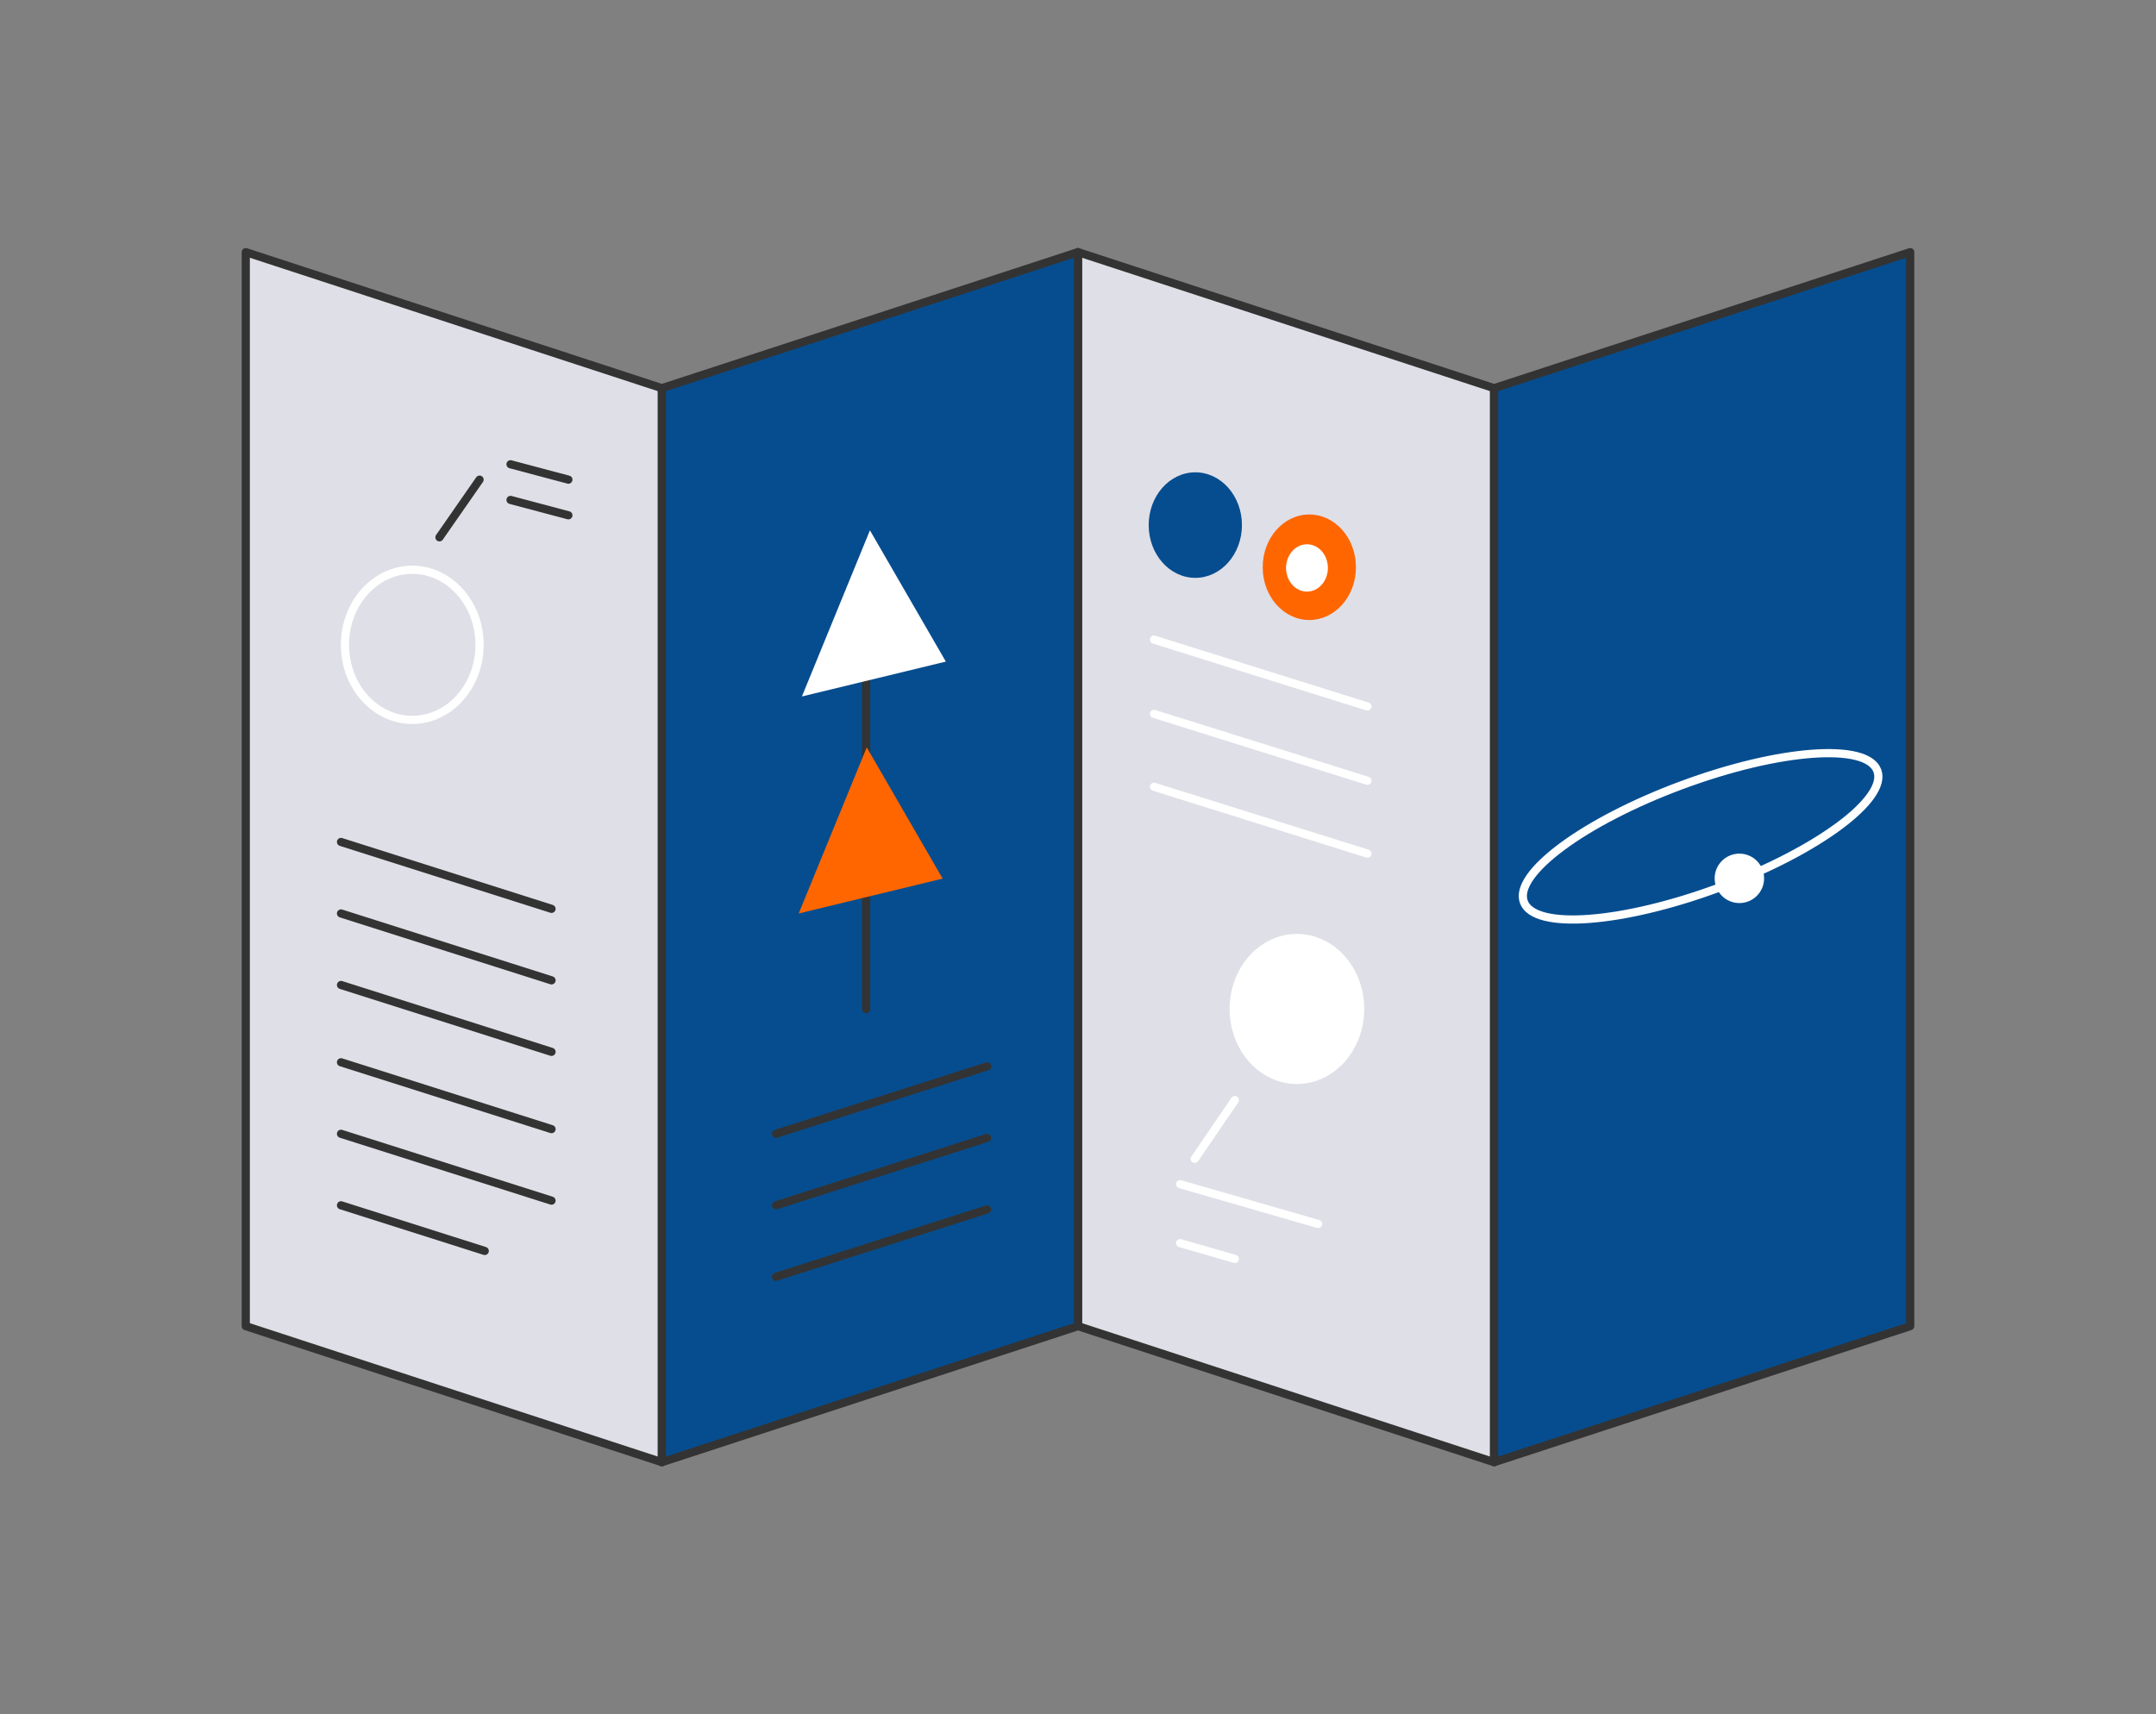<svg xmlns="http://www.w3.org/2000/svg" viewBox="0 0 1054.34 838.56"><rect x="0" y="0" width="1054.34" height="838.56" fill="#808080" stroke="none"/><defs><style>.c{fill:#fff;}.d{fill:#f60;}.e,.f{fill:#064d8f;}.g{fill:#dfdfe7;}.g,.f,.h,.i{stroke-linecap:round;stroke-linejoin:round;stroke-width:4px;}.g,.f,.i{stroke:#333;}.h{stroke:#fff;}.h,.i{fill:none;}</style></defs><g id="a"/><g id="b"><polygon class="g" points="120.19 123.33 120.19 648.69 323.68 715.24 323.68 189.88 120.19 123.33"/><polygon class="g" points="527.17 123.33 527.17 648.69 730.66 715.24 730.66 189.88 527.17 123.33"/><polygon class="f" points="527.17 123.33 527.17 648.69 323.68 715.24 323.68 189.88 527.17 123.33"/><polygon class="f" points="934.14 123.33 934.14 648.69 730.66 715.24 730.66 189.88 934.14 123.33"/><line class="i" x1="166.76" y1="411.85" x2="269.71" y2="444.56"/><line class="i" x1="166.76" y1="446.83" x2="269.71" y2="479.54"/><line class="i" x1="166.76" y1="481.81" x2="269.71" y2="514.52"/><line class="i" x1="166.76" y1="519.62" x2="269.71" y2="552.32"/><line class="i" x1="166.76" y1="554.6" x2="269.71" y2="587.3"/><line class="i" x1="166.76" y1="589.58" x2="237.05" y2="611.91"/><line class="i" x1="249.66" y1="227.1" x2="277.96" y2="234.62"/><line class="i" x1="249.66" y1="244.54" x2="277.96" y2="252.06"/><line class="i" x1="214.9" y1="262.83" x2="234.52" y2="234.62"/><ellipse class="h" cx="201.6" cy="315.42" rx="32.91" ry="36.71"/><ellipse class="c" cx="634.22" cy="493.54" rx="32.91" ry="36.71"/><ellipse class="d" cx="640.29" cy="277.47" rx="22.8" ry="25.81"/><ellipse class="h" cx="831.64" cy="409.11" rx="92.2" ry="26.68" transform="translate(-90.4 315.05) rotate(-20.37)"/><ellipse class="e" cx="584.54" cy="256.85" rx="22.8" ry="25.81"/><line class="i" x1="379.49" y1="554.6" x2="482.73" y2="521.63"/><line class="i" x1="379.49" y1="589.58" x2="482.73" y2="556.61"/><line class="i" x1="379.49" y1="624.56" x2="482.73" y2="591.59"/><line class="i" x1="423.57" y1="493.54" x2="423.57" y2="294.96"/><polygon class="c" points="392.15 340.68 462.54 323.62 425.42 259.41 392.15 340.68"/><polygon class="d" points="390.58 446.83 460.97 429.77 423.86 365.57 390.58 446.83"/><line class="h" x1="564.35" y1="312.88" x2="668.73" y2="345.59"/><line class="h" x1="564.35" y1="349.21" x2="668.73" y2="381.92"/><line class="h" x1="564.35" y1="384.86" x2="668.73" y2="417.56"/><line class="h" x1="577.1" y1="579.24" x2="644.55" y2="598.7"/><line class="h" x1="577.1" y1="608.08" x2="603.87" y2="615.8"/><line class="h" x1="584.26" y1="566.85" x2="603.87" y2="538.11"/><ellipse class="c" cx="639.14" cy="277.81" rx="10.23" ry="11.58"/><circle class="c" cx="850.6" cy="429.65" r="12.09"/></g></svg>